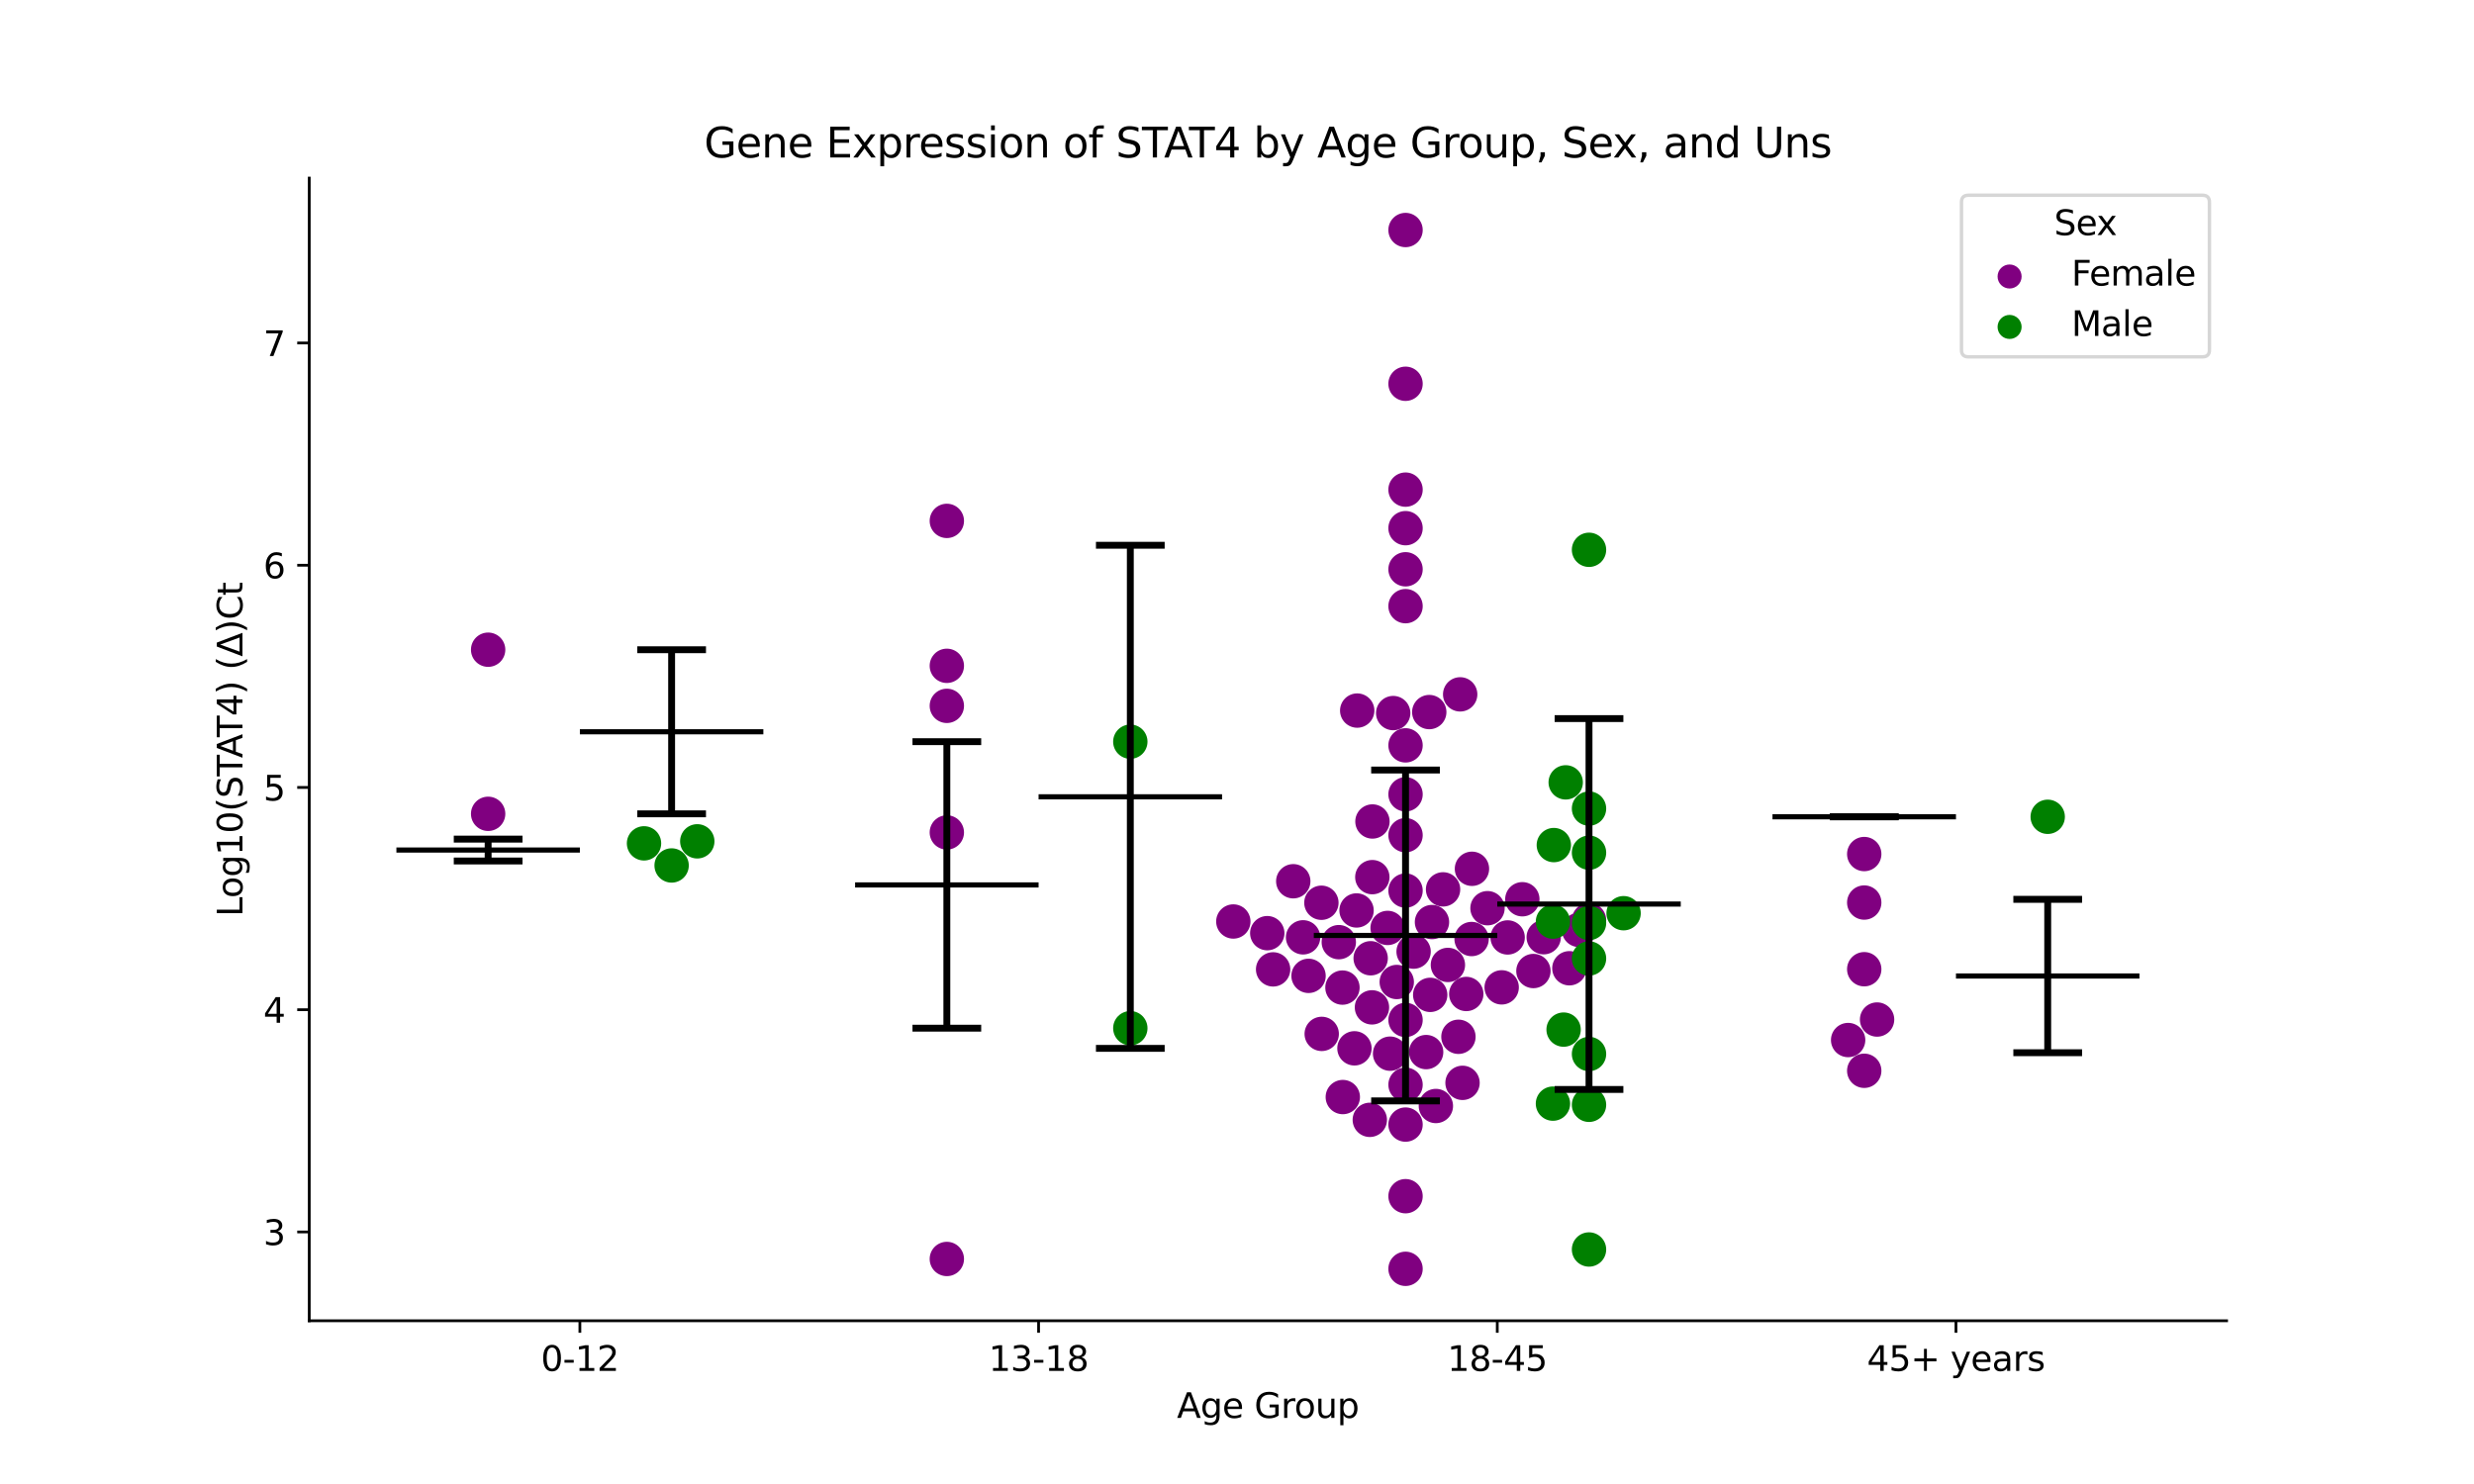 <?xml version="1.0" encoding="utf-8" standalone="no"?>
<!DOCTYPE svg PUBLIC "-//W3C//DTD SVG 1.1//EN"
  "http://www.w3.org/Graphics/SVG/1.1/DTD/svg11.dtd">
<svg xmlns:xlink="http://www.w3.org/1999/xlink" width="720pt" height="432pt" viewBox="0 0 720 432" xmlns="http://www.w3.org/2000/svg" version="1.1">
 <defs>
  <style type="text/css">*{stroke-linejoin: round; stroke-linecap: butt}</style>
 </defs>
 <g id="figure_1">
  <g id="patch_1">
   <path d="M 0 432 
L 720 432 
L 720 0 
L 0 0 
z
" style="fill: #ffffff"/>
  </g>
  <g id="axes_1">
   <g id="patch_2">
    <path d="M 90 384.48 
L 648 384.48 
L 648 51.84 
L 90 51.84 
z
" style="fill: #ffffff"/>
   </g>
   <g id="PathCollection_1">
    <defs>
     <path id="C0_0_c6947d69d6" d="M 0 5 
C 1.326 5 2.598 4.473 3.536 3.536 
C 4.473 2.598 5 1.326 5 -0 
C 5 -1.326 4.473 -2.598 3.536 -3.536 
C 2.598 -4.473 1.326 -5 0 -5 
C -1.326 -5 -2.598 -4.473 -3.536 -3.536 
C -4.473 -2.598 -5 -1.326 -5 0 
C -5 1.326 -4.473 2.598 -3.536 3.536 
C -2.598 4.473 -1.326 5 0 5 
z
"/>
    </defs>
    <g clip-path="url(#p0f576a7a7b)">
     <use xlink:href="#C0_0_c6947d69d6" x="142.062" y="236.907" style="fill: #800080"/>
    </g>
    <g clip-path="url(#p0f576a7a7b)">
     <use xlink:href="#C0_0_c6947d69d6" x="142.062" y="189.133" style="fill: #800080"/>
    </g>
   </g>
   <g id="PathCollection_2">
    <defs>
     <path id="C1_0_0aececdc60" d="M 0 5 
C 1.326 5 2.598 4.473 3.536 3.536 
C 4.473 2.598 5 1.326 5 -0 
C 5 -1.326 4.473 -2.598 3.536 -3.536 
C 2.598 -4.473 1.326 -5 0 -5 
C -1.326 -5 -2.598 -4.473 -3.536 -3.536 
C -4.473 -2.598 -5 -1.326 -5 0 
C -5 1.326 -4.473 2.598 -3.536 3.536 
C -2.598 4.473 -1.326 5 0 5 
z
"/>
    </defs>
    <g clip-path="url(#p0f576a7a7b)">
     <use xlink:href="#C1_0_0aececdc60" x="202.928" y="244.914" style="fill: #008000"/>
    </g>
    <g clip-path="url(#p0f576a7a7b)">
     <use xlink:href="#C1_0_0aececdc60" x="195.459" y="251.943" style="fill: #008000"/>
    </g>
    <g clip-path="url(#p0f576a7a7b)">
     <use xlink:href="#C1_0_0aececdc60" x="187.425" y="245.505" style="fill: #008000"/>
    </g>
   </g>
   <g id="PathCollection_3">
    <defs>
     <path id="C2_0_a9d52d1b50" d="M 0 5 
C 1.326 5 2.598 4.473 3.536 3.536 
C 4.473 2.598 5 1.326 5 -0 
C 5 -1.326 4.473 -2.598 3.536 -3.536 
C 2.598 -4.473 1.326 -5 0 -5 
C -1.326 -5 -2.598 -4.473 -3.536 -3.536 
C -4.473 -2.598 -5 -1.326 -5 0 
C -5 1.326 -4.473 2.598 -3.536 3.536 
C -2.598 4.473 -1.326 5 0 5 
z
"/>
    </defs>
    <g clip-path="url(#p0f576a7a7b)">
     <use xlink:href="#C2_0_a9d52d1b50" x="275.555" y="366.493" style="fill: #800080"/>
    </g>
    <g clip-path="url(#p0f576a7a7b)">
     <use xlink:href="#C2_0_a9d52d1b50" x="275.555" y="205.478" style="fill: #800080"/>
    </g>
    <g clip-path="url(#p0f576a7a7b)">
     <use xlink:href="#C2_0_a9d52d1b50" x="275.555" y="193.825" style="fill: #800080"/>
    </g>
    <g clip-path="url(#p0f576a7a7b)">
     <use xlink:href="#C2_0_a9d52d1b50" x="275.555" y="151.635" style="fill: #800080"/>
    </g>
    <g clip-path="url(#p0f576a7a7b)">
     <use xlink:href="#C2_0_a9d52d1b50" x="275.555" y="242.326" style="fill: #800080"/>
    </g>
   </g>
   <g id="PathCollection_4">
    <defs>
     <path id="C3_0_7d61069ba6" d="M 0 5 
C 1.326 5 2.598 4.473 3.536 3.536 
C 4.473 2.598 5 1.326 5 -0 
C 5 -1.326 4.473 -2.598 3.536 -3.536 
C 2.598 -4.473 1.326 -5 0 -5 
C -1.326 -5 -2.598 -4.473 -3.536 -3.536 
C -4.473 -2.598 -5 -1.326 -5 0 
C -5 1.326 -4.473 2.598 -3.536 3.536 
C -2.598 4.473 -1.326 5 0 5 
z
"/>
    </defs>
    <g clip-path="url(#p0f576a7a7b)">
     <use xlink:href="#C3_0_7d61069ba6" x="328.952" y="299.315" style="fill: #008000"/>
    </g>
    <g clip-path="url(#p0f576a7a7b)">
     <use xlink:href="#C3_0_7d61069ba6" x="328.952" y="215.907" style="fill: #008000"/>
    </g>
   </g>
   <g id="PathCollection_5">
    <defs>
     <path id="C4_0_4bdf4294d4" d="M 0 5 
C 1.326 5 2.598 4.473 3.536 3.536 
C 4.473 2.598 5 1.326 5 -0 
C 5 -1.326 4.473 -2.598 3.536 -3.536 
C 2.598 -4.473 1.326 -5 0 -5 
C -1.326 -5 -2.598 -4.473 -3.536 -3.536 
C -4.473 -2.598 -5 -1.326 -5 0 
C -5 1.326 -4.473 2.598 -3.536 3.536 
C -2.598 4.473 -1.326 5 0 5 
z
"/>
    </defs>
    <g clip-path="url(#p0f576a7a7b)">
     <use xlink:href="#C4_0_4bdf4294d4" x="409.048" y="369.36" style="fill: #800080"/>
    </g>
    <g clip-path="url(#p0f576a7a7b)">
     <use xlink:href="#C4_0_4bdf4294d4" x="437.028" y="287.427" style="fill: #800080"/>
    </g>
    <g clip-path="url(#p0f576a7a7b)">
     <use xlink:href="#C4_0_4bdf4294d4" x="370.51" y="282.192" style="fill: #800080"/>
    </g>
    <g clip-path="url(#p0f576a7a7b)">
     <use xlink:href="#C4_0_4bdf4294d4" x="368.808" y="271.648" style="fill: #800080"/>
    </g>
    <g clip-path="url(#p0f576a7a7b)">
     <use xlink:href="#C4_0_4bdf4294d4" x="384.562" y="262.795" style="fill: #800080"/>
    </g>
    <g clip-path="url(#p0f576a7a7b)">
     <use xlink:href="#C4_0_4bdf4294d4" x="409.048" y="176.458" style="fill: #800080"/>
    </g>
    <g clip-path="url(#p0f576a7a7b)">
     <use xlink:href="#C4_0_4bdf4294d4" x="394.181" y="305.176" style="fill: #800080"/>
    </g>
    <g clip-path="url(#p0f576a7a7b)">
     <use xlink:href="#C4_0_4bdf4294d4" x="416.743" y="268.416" style="fill: #800080"/>
    </g>
    <g clip-path="url(#p0f576a7a7b)">
     <use xlink:href="#C4_0_4bdf4294d4" x="416.227" y="289.611" style="fill: #800080"/>
    </g>
    <g clip-path="url(#p0f576a7a7b)">
     <use xlink:href="#C4_0_4bdf4294d4" x="398.901" y="278.955" style="fill: #800080"/>
    </g>
    <g clip-path="url(#p0f576a7a7b)">
     <use xlink:href="#C4_0_4bdf4294d4" x="409.048" y="111.719" style="fill: #800080"/>
    </g>
    <g clip-path="url(#p0f576a7a7b)">
     <use xlink:href="#C4_0_4bdf4294d4" x="421.379" y="280.898" style="fill: #800080"/>
    </g>
    <g clip-path="url(#p0f576a7a7b)">
     <use xlink:href="#C4_0_4bdf4294d4" x="409.048" y="231.231" style="fill: #800080"/>
    </g>
    <g clip-path="url(#p0f576a7a7b)">
     <use xlink:href="#C4_0_4bdf4294d4" x="399.42" y="239.137" style="fill: #800080"/>
    </g>
    <g clip-path="url(#p0f576a7a7b)">
     <use xlink:href="#C4_0_4bdf4294d4" x="419.969" y="258.9" style="fill: #800080"/>
    </g>
    <g clip-path="url(#p0f576a7a7b)">
     <use xlink:href="#C4_0_4bdf4294d4" x="428.274" y="273.355" style="fill: #800080"/>
    </g>
    <g clip-path="url(#p0f576a7a7b)">
     <use xlink:href="#C4_0_4bdf4294d4" x="399.276" y="293.249" style="fill: #800080"/>
    </g>
    <g clip-path="url(#p0f576a7a7b)">
     <use xlink:href="#C4_0_4bdf4294d4" x="426.724" y="289.351" style="fill: #800080"/>
    </g>
    <g clip-path="url(#p0f576a7a7b)">
     <use xlink:href="#C4_0_4bdf4294d4" x="424.444" y="301.813" style="fill: #800080"/>
    </g>
    <g clip-path="url(#p0f576a7a7b)">
     <use xlink:href="#C4_0_4bdf4294d4" x="403.833" y="270.127" style="fill: #800080"/>
    </g>
    <g clip-path="url(#p0f576a7a7b)">
     <use xlink:href="#C4_0_4bdf4294d4" x="443.041" y="261.776" style="fill: #800080"/>
    </g>
    <g clip-path="url(#p0f576a7a7b)">
     <use xlink:href="#C4_0_4bdf4294d4" x="409.048" y="165.721" style="fill: #800080"/>
    </g>
    <g clip-path="url(#p0f576a7a7b)">
     <use xlink:href="#C4_0_4bdf4294d4" x="424.951" y="202.133" style="fill: #800080"/>
    </g>
    <g clip-path="url(#p0f576a7a7b)">
     <use xlink:href="#C4_0_4bdf4294d4" x="394.795" y="265.037" style="fill: #800080"/>
    </g>
    <g clip-path="url(#p0f576a7a7b)">
     <use xlink:href="#C4_0_4bdf4294d4" x="398.649" y="325.992" style="fill: #800080"/>
    </g>
    <g clip-path="url(#p0f576a7a7b)">
     <use xlink:href="#C4_0_4bdf4294d4" x="409.048" y="66.96" style="fill: #800080"/>
    </g>
    <g clip-path="url(#p0f576a7a7b)">
     <use xlink:href="#C4_0_4bdf4294d4" x="409.048" y="216.977" style="fill: #800080"/>
    </g>
    <g clip-path="url(#p0f576a7a7b)">
     <use xlink:href="#C4_0_4bdf4294d4" x="409.048" y="142.533" style="fill: #800080"/>
    </g>
    <g clip-path="url(#p0f576a7a7b)">
     <use xlink:href="#C4_0_4bdf4294d4" x="425.634" y="315.223" style="fill: #800080"/>
    </g>
    <g clip-path="url(#p0f576a7a7b)">
     <use xlink:href="#C4_0_4bdf4294d4" x="358.932" y="268.252" style="fill: #800080"/>
    </g>
    <g clip-path="url(#p0f576a7a7b)">
     <use xlink:href="#C4_0_4bdf4294d4" x="406.492" y="285.865" style="fill: #800080"/>
    </g>
    <g clip-path="url(#p0f576a7a7b)">
     <use xlink:href="#C4_0_4bdf4294d4" x="409.048" y="296.908" style="fill: #800080"/>
    </g>
    <g clip-path="url(#p0f576a7a7b)">
     <use xlink:href="#C4_0_4bdf4294d4" x="428.378" y="252.911" style="fill: #800080"/>
    </g>
    <g clip-path="url(#p0f576a7a7b)">
     <use xlink:href="#C4_0_4bdf4294d4" x="446.264" y="282.671" style="fill: #800080"/>
    </g>
    <g clip-path="url(#p0f576a7a7b)">
     <use xlink:href="#C4_0_4bdf4294d4" x="417.878" y="321.963" style="fill: #800080"/>
    </g>
    <g clip-path="url(#p0f576a7a7b)">
     <use xlink:href="#C4_0_4bdf4294d4" x="409.048" y="348.218" style="fill: #800080"/>
    </g>
    <g clip-path="url(#p0f576a7a7b)">
     <use xlink:href="#C4_0_4bdf4294d4" x="390.691" y="287.492" style="fill: #800080"/>
    </g>
    <g clip-path="url(#p0f576a7a7b)">
     <use xlink:href="#C4_0_4bdf4294d4" x="415.953" y="207.288" style="fill: #800080"/>
    </g>
    <g clip-path="url(#p0f576a7a7b)">
     <use xlink:href="#C4_0_4bdf4294d4" x="409.048" y="315.764" style="fill: #800080"/>
    </g>
    <g clip-path="url(#p0f576a7a7b)">
     <use xlink:href="#C4_0_4bdf4294d4" x="389.626" y="274.268" style="fill: #800080"/>
    </g>
    <g clip-path="url(#p0f576a7a7b)">
     <use xlink:href="#C4_0_4bdf4294d4" x="449.262" y="272.826" style="fill: #800080"/>
    </g>
    <g clip-path="url(#p0f576a7a7b)">
     <use xlink:href="#C4_0_4bdf4294d4" x="376.373" y="256.536" style="fill: #800080"/>
    </g>
    <g clip-path="url(#p0f576a7a7b)">
     <use xlink:href="#C4_0_4bdf4294d4" x="394.985" y="206.852" style="fill: #800080"/>
    </g>
    <g clip-path="url(#p0f576a7a7b)">
     <use xlink:href="#C4_0_4bdf4294d4" x="432.904" y="264.38" style="fill: #800080"/>
    </g>
    <g clip-path="url(#p0f576a7a7b)">
     <use xlink:href="#C4_0_4bdf4294d4" x="399.383" y="255.341" style="fill: #800080"/>
    </g>
    <g clip-path="url(#p0f576a7a7b)">
     <use xlink:href="#C4_0_4bdf4294d4" x="415.043" y="306.267" style="fill: #800080"/>
    </g>
    <g clip-path="url(#p0f576a7a7b)">
     <use xlink:href="#C4_0_4bdf4294d4" x="379.23" y="272.863" style="fill: #800080"/>
    </g>
    <g clip-path="url(#p0f576a7a7b)">
     <use xlink:href="#C4_0_4bdf4294d4" x="456.73" y="281.867" style="fill: #800080"/>
    </g>
    <g clip-path="url(#p0f576a7a7b)">
     <use xlink:href="#C4_0_4bdf4294d4" x="409.048" y="259.25" style="fill: #800080"/>
    </g>
    <g clip-path="url(#p0f576a7a7b)">
     <use xlink:href="#C4_0_4bdf4294d4" x="411.396" y="277.022" style="fill: #800080"/>
    </g>
    <g clip-path="url(#p0f576a7a7b)">
     <use xlink:href="#C4_0_4bdf4294d4" x="405.457" y="207.579" style="fill: #800080"/>
    </g>
    <g clip-path="url(#p0f576a7a7b)">
     <use xlink:href="#C4_0_4bdf4294d4" x="462.445" y="267.833" style="fill: #800080"/>
    </g>
    <g clip-path="url(#p0f576a7a7b)">
     <use xlink:href="#C4_0_4bdf4294d4" x="409.048" y="153.755" style="fill: #800080"/>
    </g>
    <g clip-path="url(#p0f576a7a7b)">
     <use xlink:href="#C4_0_4bdf4294d4" x="384.654" y="300.972" style="fill: #800080"/>
    </g>
    <g clip-path="url(#p0f576a7a7b)">
     <use xlink:href="#C4_0_4bdf4294d4" x="409.048" y="243.128" style="fill: #800080"/>
    </g>
    <g clip-path="url(#p0f576a7a7b)">
     <use xlink:href="#C4_0_4bdf4294d4" x="390.792" y="319.359" style="fill: #800080"/>
    </g>
    <g clip-path="url(#p0f576a7a7b)">
     <use xlink:href="#C4_0_4bdf4294d4" x="380.821" y="284.079" style="fill: #800080"/>
    </g>
    <g clip-path="url(#p0f576a7a7b)">
     <use xlink:href="#C4_0_4bdf4294d4" x="459.522" y="270.701" style="fill: #800080"/>
    </g>
    <g clip-path="url(#p0f576a7a7b)">
     <use xlink:href="#C4_0_4bdf4294d4" x="409.048" y="327.374" style="fill: #800080"/>
    </g>
    <g clip-path="url(#p0f576a7a7b)">
     <use xlink:href="#C4_0_4bdf4294d4" x="404.554" y="306.726" style="fill: #800080"/>
    </g>
    <g clip-path="url(#p0f576a7a7b)">
     <use xlink:href="#C4_0_4bdf4294d4" x="438.762" y="272.894" style="fill: #800080"/>
    </g>
   </g>
   <g id="PathCollection_6">
    <defs>
     <path id="C5_0_4531eb9a65" d="M 0 5 
C 1.326 5 2.598 4.473 3.536 3.536 
C 4.473 2.598 5 1.326 5 -0 
C 5 -1.326 4.473 -2.598 3.536 -3.536 
C 2.598 -4.473 1.326 -5 0 -5 
C -1.326 -5 -2.598 -4.473 -3.536 -3.536 
C -4.473 -2.598 -5 -1.326 -5 0 
C -5 1.326 -4.473 2.598 -3.536 3.536 
C -2.598 4.473 -1.326 5 0 5 
z
"/>
    </defs>
    <g clip-path="url(#p0f576a7a7b)">
     <use xlink:href="#C5_0_4531eb9a65" x="451.951" y="321.276" style="fill: #008000"/>
    </g>
    <g clip-path="url(#p0f576a7a7b)">
     <use xlink:href="#C5_0_4531eb9a65" x="452.206" y="246.007" style="fill: #008000"/>
    </g>
    <g clip-path="url(#p0f576a7a7b)">
     <use xlink:href="#C5_0_4531eb9a65" x="462.445" y="321.619" style="fill: #008000"/>
    </g>
    <g clip-path="url(#p0f576a7a7b)">
     <use xlink:href="#C5_0_4531eb9a65" x="462.445" y="248.224" style="fill: #008000"/>
    </g>
    <g clip-path="url(#p0f576a7a7b)">
     <use xlink:href="#C5_0_4531eb9a65" x="462.445" y="363.733" style="fill: #008000"/>
    </g>
    <g clip-path="url(#p0f576a7a7b)">
     <use xlink:href="#C5_0_4531eb9a65" x="455.661" y="227.75" style="fill: #008000"/>
    </g>
    <g clip-path="url(#p0f576a7a7b)">
     <use xlink:href="#C5_0_4531eb9a65" x="462.445" y="279.019" style="fill: #008000"/>
    </g>
    <g clip-path="url(#p0f576a7a7b)">
     <use xlink:href="#C5_0_4531eb9a65" x="462.445" y="268.694" style="fill: #008000"/>
    </g>
    <g clip-path="url(#p0f576a7a7b)">
     <use xlink:href="#C5_0_4531eb9a65" x="462.445" y="235.382" style="fill: #008000"/>
    </g>
    <g clip-path="url(#p0f576a7a7b)">
     <use xlink:href="#C5_0_4531eb9a65" x="462.445" y="306.824" style="fill: #008000"/>
    </g>
    <g clip-path="url(#p0f576a7a7b)">
     <use xlink:href="#C5_0_4531eb9a65" x="455.051" y="299.724" style="fill: #008000"/>
    </g>
    <g clip-path="url(#p0f576a7a7b)">
     <use xlink:href="#C5_0_4531eb9a65" x="472.508" y="265.838" style="fill: #008000"/>
    </g>
    <g clip-path="url(#p0f576a7a7b)">
     <use xlink:href="#C5_0_4531eb9a65" x="451.953" y="268.295" style="fill: #008000"/>
    </g>
    <g clip-path="url(#p0f576a7a7b)">
     <use xlink:href="#C5_0_4531eb9a65" x="462.445" y="160.052" style="fill: #008000"/>
    </g>
   </g>
   <g id="PathCollection_7">
    <defs>
     <path id="C6_0_6fce6a21b5" d="M 0 5 
C 1.326 5 2.598 4.473 3.536 3.536 
C 4.473 2.598 5 1.326 5 -0 
C 5 -1.326 4.473 -2.598 3.536 -3.536 
C 2.598 -4.473 1.326 -5 0 -5 
C -1.326 -5 -2.598 -4.473 -3.536 -3.536 
C -4.473 -2.598 -5 -1.326 -5 0 
C -5 1.326 -4.473 2.598 -3.536 3.536 
C -2.598 4.473 -1.326 5 0 5 
z
"/>
    </defs>
    <g clip-path="url(#p0f576a7a7b)">
     <use xlink:href="#C6_0_6fce6a21b5" x="546.28" y="296.791" style="fill: #800080"/>
    </g>
    <g clip-path="url(#p0f576a7a7b)">
     <use xlink:href="#C6_0_6fce6a21b5" x="537.856" y="302.76" style="fill: #800080"/>
    </g>
    <g clip-path="url(#p0f576a7a7b)">
     <use xlink:href="#C6_0_6fce6a21b5" x="542.541" y="282.145" style="fill: #800080"/>
    </g>
    <g clip-path="url(#p0f576a7a7b)">
     <use xlink:href="#C6_0_6fce6a21b5" x="542.541" y="311.71" style="fill: #800080"/>
    </g>
    <g clip-path="url(#p0f576a7a7b)">
     <use xlink:href="#C6_0_6fce6a21b5" x="542.541" y="248.618" style="fill: #800080"/>
    </g>
    <g clip-path="url(#p0f576a7a7b)">
     <use xlink:href="#C6_0_6fce6a21b5" x="542.541" y="262.737" style="fill: #800080"/>
    </g>
   </g>
   <g id="PathCollection_8">
    <defs>
     <path id="mdc7dd00a14" d="M 0 5 
C 1.326 5 2.598 4.473 3.536 3.536 
C 4.473 2.598 5 1.326 5 0 
C 5 -1.326 4.473 -2.598 3.536 -3.536 
C 2.598 -4.473 1.326 -5 0 -5 
C -1.326 -5 -2.598 -4.473 -3.536 -3.536 
C -4.473 -2.598 -5 -1.326 -5 0 
C -5 1.326 -4.473 2.598 -3.536 3.536 
C -2.598 4.473 -1.326 5 0 5 
z
"/>
    </defs>
    <g clip-path="url(#p0f576a7a7b)">
     <use xlink:href="#mdc7dd00a14" x="595.938" y="237.774" style="fill: #008000"/>
    </g>
   </g>
   <g id="PathCollection_9"/>
   <g id="PathCollection_10"/>
   <g id="matplotlib.axis_1">
    <g id="xtick_1">
     <g id="line2d_1">
      <defs>
       <path id="m50ddaf0844" d="M 0 0 
L 0 3.5 
" style="stroke: #000000; stroke-width: 0.8"/>
      </defs>
      <g>
       <use xlink:href="#m50ddaf0844" x="168.761" y="384.48" style="stroke: #000000; stroke-width: 0.8"/>
      </g>
     </g>
     <g id="text_1">
      <!-- 0-12 -->
      <g transform="translate(157.413 399.078) scale(0.1 -0.1)">
       <defs>
        <path id="DejaVuSans-30" d="M 2034 4250 
Q 1547 4250 1301 3770 
Q 1056 3291 1056 2328 
Q 1056 1369 1301 889 
Q 1547 409 2034 409 
Q 2525 409 2770 889 
Q 3016 1369 3016 2328 
Q 3016 3291 2770 3770 
Q 2525 4250 2034 4250 
z
M 2034 4750 
Q 2819 4750 3233 4129 
Q 3647 3509 3647 2328 
Q 3647 1150 3233 529 
Q 2819 -91 2034 -91 
Q 1250 -91 836 529 
Q 422 1150 422 2328 
Q 422 3509 836 4129 
Q 1250 4750 2034 4750 
z
" transform="scale(0.016)"/>
        <path id="DejaVuSans-2d" d="M 313 2009 
L 1997 2009 
L 1997 1497 
L 313 1497 
L 313 2009 
z
" transform="scale(0.016)"/>
        <path id="DejaVuSans-31" d="M 794 531 
L 1825 531 
L 1825 4091 
L 703 3866 
L 703 4441 
L 1819 4666 
L 2450 4666 
L 2450 531 
L 3481 531 
L 3481 0 
L 794 0 
L 794 531 
z
" transform="scale(0.016)"/>
        <path id="DejaVuSans-32" d="M 1228 531 
L 3431 531 
L 3431 0 
L 469 0 
L 469 531 
Q 828 903 1448 1529 
Q 2069 2156 2228 2338 
Q 2531 2678 2651 2914 
Q 2772 3150 2772 3378 
Q 2772 3750 2511 3984 
Q 2250 4219 1831 4219 
Q 1534 4219 1204 4116 
Q 875 4013 500 3803 
L 500 4441 
Q 881 4594 1212 4672 
Q 1544 4750 1819 4750 
Q 2544 4750 2975 4387 
Q 3406 4025 3406 3419 
Q 3406 3131 3298 2873 
Q 3191 2616 2906 2266 
Q 2828 2175 2409 1742 
Q 1991 1309 1228 531 
z
" transform="scale(0.016)"/>
       </defs>
       <use xlink:href="#DejaVuSans-30"/>
       <use xlink:href="#DejaVuSans-2d" x="63.623"/>
       <use xlink:href="#DejaVuSans-31" x="99.707"/>
       <use xlink:href="#DejaVuSans-32" x="163.33"/>
      </g>
     </g>
    </g>
    <g id="xtick_2">
     <g id="line2d_2">
      <g>
       <use xlink:href="#m50ddaf0844" x="302.254" y="384.48" style="stroke: #000000; stroke-width: 0.8"/>
      </g>
     </g>
     <g id="text_2">
      <!-- 13-18 -->
      <g transform="translate(287.725 399.078) scale(0.1 -0.1)">
       <defs>
        <path id="DejaVuSans-33" d="M 2597 2516 
Q 3050 2419 3304 2112 
Q 3559 1806 3559 1356 
Q 3559 666 3084 287 
Q 2609 -91 1734 -91 
Q 1441 -91 1130 -33 
Q 819 25 488 141 
L 488 750 
Q 750 597 1062 519 
Q 1375 441 1716 441 
Q 2309 441 2620 675 
Q 2931 909 2931 1356 
Q 2931 1769 2642 2001 
Q 2353 2234 1838 2234 
L 1294 2234 
L 1294 2753 
L 1863 2753 
Q 2328 2753 2575 2939 
Q 2822 3125 2822 3475 
Q 2822 3834 2567 4026 
Q 2313 4219 1838 4219 
Q 1578 4219 1281 4162 
Q 984 4106 628 3988 
L 628 4550 
Q 988 4650 1302 4700 
Q 1616 4750 1894 4750 
Q 2613 4750 3031 4423 
Q 3450 4097 3450 3541 
Q 3450 3153 3228 2886 
Q 3006 2619 2597 2516 
z
" transform="scale(0.016)"/>
        <path id="DejaVuSans-38" d="M 2034 2216 
Q 1584 2216 1326 1975 
Q 1069 1734 1069 1313 
Q 1069 891 1326 650 
Q 1584 409 2034 409 
Q 2484 409 2743 651 
Q 3003 894 3003 1313 
Q 3003 1734 2745 1975 
Q 2488 2216 2034 2216 
z
M 1403 2484 
Q 997 2584 770 2862 
Q 544 3141 544 3541 
Q 544 4100 942 4425 
Q 1341 4750 2034 4750 
Q 2731 4750 3128 4425 
Q 3525 4100 3525 3541 
Q 3525 3141 3298 2862 
Q 3072 2584 2669 2484 
Q 3125 2378 3379 2068 
Q 3634 1759 3634 1313 
Q 3634 634 3220 271 
Q 2806 -91 2034 -91 
Q 1263 -91 848 271 
Q 434 634 434 1313 
Q 434 1759 690 2068 
Q 947 2378 1403 2484 
z
M 1172 3481 
Q 1172 3119 1398 2916 
Q 1625 2713 2034 2713 
Q 2441 2713 2670 2916 
Q 2900 3119 2900 3481 
Q 2900 3844 2670 4047 
Q 2441 4250 2034 4250 
Q 1625 4250 1398 4047 
Q 1172 3844 1172 3481 
z
" transform="scale(0.016)"/>
       </defs>
       <use xlink:href="#DejaVuSans-31"/>
       <use xlink:href="#DejaVuSans-33" x="63.623"/>
       <use xlink:href="#DejaVuSans-2d" x="127.246"/>
       <use xlink:href="#DejaVuSans-31" x="163.33"/>
       <use xlink:href="#DejaVuSans-38" x="226.953"/>
      </g>
     </g>
    </g>
    <g id="xtick_3">
     <g id="line2d_3">
      <g>
       <use xlink:href="#m50ddaf0844" x="435.746" y="384.48" style="stroke: #000000; stroke-width: 0.8"/>
      </g>
     </g>
     <g id="text_3">
      <!-- 18-45 -->
      <g transform="translate(421.218 399.078) scale(0.1 -0.1)">
       <defs>
        <path id="DejaVuSans-34" d="M 2419 4116 
L 825 1625 
L 2419 1625 
L 2419 4116 
z
M 2253 4666 
L 3047 4666 
L 3047 1625 
L 3713 1625 
L 3713 1100 
L 3047 1100 
L 3047 0 
L 2419 0 
L 2419 1100 
L 313 1100 
L 313 1709 
L 2253 4666 
z
" transform="scale(0.016)"/>
        <path id="DejaVuSans-35" d="M 691 4666 
L 3169 4666 
L 3169 4134 
L 1269 4134 
L 1269 2991 
Q 1406 3038 1543 3061 
Q 1681 3084 1819 3084 
Q 2600 3084 3056 2656 
Q 3513 2228 3513 1497 
Q 3513 744 3044 326 
Q 2575 -91 1722 -91 
Q 1428 -91 1123 -41 
Q 819 9 494 109 
L 494 744 
Q 775 591 1075 516 
Q 1375 441 1709 441 
Q 2250 441 2565 725 
Q 2881 1009 2881 1497 
Q 2881 1984 2565 2268 
Q 2250 2553 1709 2553 
Q 1456 2553 1204 2497 
Q 953 2441 691 2322 
L 691 4666 
z
" transform="scale(0.016)"/>
       </defs>
       <use xlink:href="#DejaVuSans-31"/>
       <use xlink:href="#DejaVuSans-38" x="63.623"/>
       <use xlink:href="#DejaVuSans-2d" x="127.246"/>
       <use xlink:href="#DejaVuSans-34" x="163.33"/>
       <use xlink:href="#DejaVuSans-35" x="226.953"/>
      </g>
     </g>
    </g>
    <g id="xtick_4">
     <g id="line2d_4">
      <g>
       <use xlink:href="#m50ddaf0844" x="569.239" y="384.48" style="stroke: #000000; stroke-width: 0.8"/>
      </g>
     </g>
     <g id="text_4">
      <!-- 45+ years -->
      <g transform="translate(543.338 399.078) scale(0.1 -0.1)">
       <defs>
        <path id="DejaVuSans-2b" d="M 2944 4013 
L 2944 2272 
L 4684 2272 
L 4684 1741 
L 2944 1741 
L 2944 0 
L 2419 0 
L 2419 1741 
L 678 1741 
L 678 2272 
L 2419 2272 
L 2419 4013 
L 2944 4013 
z
" transform="scale(0.016)"/>
        <path id="DejaVuSans-20" transform="scale(0.016)"/>
        <path id="DejaVuSans-79" d="M 2059 -325 
Q 1816 -950 1584 -1140 
Q 1353 -1331 966 -1331 
L 506 -1331 
L 506 -850 
L 844 -850 
Q 1081 -850 1212 -737 
Q 1344 -625 1503 -206 
L 1606 56 
L 191 3500 
L 800 3500 
L 1894 763 
L 2988 3500 
L 3597 3500 
L 2059 -325 
z
" transform="scale(0.016)"/>
        <path id="DejaVuSans-65" d="M 3597 1894 
L 3597 1613 
L 953 1613 
Q 991 1019 1311 708 
Q 1631 397 2203 397 
Q 2534 397 2845 478 
Q 3156 559 3463 722 
L 3463 178 
Q 3153 47 2828 -22 
Q 2503 -91 2169 -91 
Q 1331 -91 842 396 
Q 353 884 353 1716 
Q 353 2575 817 3079 
Q 1281 3584 2069 3584 
Q 2775 3584 3186 3129 
Q 3597 2675 3597 1894 
z
M 3022 2063 
Q 3016 2534 2758 2815 
Q 2500 3097 2075 3097 
Q 1594 3097 1305 2825 
Q 1016 2553 972 2059 
L 3022 2063 
z
" transform="scale(0.016)"/>
        <path id="DejaVuSans-61" d="M 2194 1759 
Q 1497 1759 1228 1600 
Q 959 1441 959 1056 
Q 959 750 1161 570 
Q 1363 391 1709 391 
Q 2188 391 2477 730 
Q 2766 1069 2766 1631 
L 2766 1759 
L 2194 1759 
z
M 3341 1997 
L 3341 0 
L 2766 0 
L 2766 531 
Q 2569 213 2275 61 
Q 1981 -91 1556 -91 
Q 1019 -91 701 211 
Q 384 513 384 1019 
Q 384 1609 779 1909 
Q 1175 2209 1959 2209 
L 2766 2209 
L 2766 2266 
Q 2766 2663 2505 2880 
Q 2244 3097 1772 3097 
Q 1472 3097 1187 3025 
Q 903 2953 641 2809 
L 641 3341 
Q 956 3463 1253 3523 
Q 1550 3584 1831 3584 
Q 2591 3584 2966 3190 
Q 3341 2797 3341 1997 
z
" transform="scale(0.016)"/>
        <path id="DejaVuSans-72" d="M 2631 2963 
Q 2534 3019 2420 3045 
Q 2306 3072 2169 3072 
Q 1681 3072 1420 2755 
Q 1159 2438 1159 1844 
L 1159 0 
L 581 0 
L 581 3500 
L 1159 3500 
L 1159 2956 
Q 1341 3275 1631 3429 
Q 1922 3584 2338 3584 
Q 2397 3584 2469 3576 
Q 2541 3569 2628 3553 
L 2631 2963 
z
" transform="scale(0.016)"/>
        <path id="DejaVuSans-73" d="M 2834 3397 
L 2834 2853 
Q 2591 2978 2328 3040 
Q 2066 3103 1784 3103 
Q 1356 3103 1142 2972 
Q 928 2841 928 2578 
Q 928 2378 1081 2264 
Q 1234 2150 1697 2047 
L 1894 2003 
Q 2506 1872 2764 1633 
Q 3022 1394 3022 966 
Q 3022 478 2636 193 
Q 2250 -91 1575 -91 
Q 1294 -91 989 -36 
Q 684 19 347 128 
L 347 722 
Q 666 556 975 473 
Q 1284 391 1588 391 
Q 1994 391 2212 530 
Q 2431 669 2431 922 
Q 2431 1156 2273 1281 
Q 2116 1406 1581 1522 
L 1381 1569 
Q 847 1681 609 1914 
Q 372 2147 372 2553 
Q 372 3047 722 3315 
Q 1072 3584 1716 3584 
Q 2034 3584 2315 3537 
Q 2597 3491 2834 3397 
z
" transform="scale(0.016)"/>
       </defs>
       <use xlink:href="#DejaVuSans-34"/>
       <use xlink:href="#DejaVuSans-35" x="63.623"/>
       <use xlink:href="#DejaVuSans-2b" x="127.246"/>
       <use xlink:href="#DejaVuSans-20" x="211.035"/>
       <use xlink:href="#DejaVuSans-79" x="242.822"/>
       <use xlink:href="#DejaVuSans-65" x="302.002"/>
       <use xlink:href="#DejaVuSans-61" x="363.525"/>
       <use xlink:href="#DejaVuSans-72" x="424.805"/>
       <use xlink:href="#DejaVuSans-73" x="465.918"/>
      </g>
     </g>
    </g>
    <g id="text_5">
     <!-- Age Group -->
     <g transform="translate(342.52 412.757) scale(0.1 -0.1)">
      <defs>
       <path id="DejaVuSans-41" d="M 2188 4044 
L 1331 1722 
L 3047 1722 
L 2188 4044 
z
M 1831 4666 
L 2547 4666 
L 4325 0 
L 3669 0 
L 3244 1197 
L 1141 1197 
L 716 0 
L 50 0 
L 1831 4666 
z
" transform="scale(0.016)"/>
       <path id="DejaVuSans-67" d="M 2906 1791 
Q 2906 2416 2648 2759 
Q 2391 3103 1925 3103 
Q 1463 3103 1205 2759 
Q 947 2416 947 1791 
Q 947 1169 1205 825 
Q 1463 481 1925 481 
Q 2391 481 2648 825 
Q 2906 1169 2906 1791 
z
M 3481 434 
Q 3481 -459 3084 -895 
Q 2688 -1331 1869 -1331 
Q 1566 -1331 1297 -1286 
Q 1028 -1241 775 -1147 
L 775 -588 
Q 1028 -725 1275 -790 
Q 1522 -856 1778 -856 
Q 2344 -856 2625 -561 
Q 2906 -266 2906 331 
L 2906 616 
Q 2728 306 2450 153 
Q 2172 0 1784 0 
Q 1141 0 747 490 
Q 353 981 353 1791 
Q 353 2603 747 3093 
Q 1141 3584 1784 3584 
Q 2172 3584 2450 3431 
Q 2728 3278 2906 2969 
L 2906 3500 
L 3481 3500 
L 3481 434 
z
" transform="scale(0.016)"/>
       <path id="DejaVuSans-47" d="M 3809 666 
L 3809 1919 
L 2778 1919 
L 2778 2438 
L 4434 2438 
L 4434 434 
Q 4069 175 3628 42 
Q 3188 -91 2688 -91 
Q 1594 -91 976 548 
Q 359 1188 359 2328 
Q 359 3472 976 4111 
Q 1594 4750 2688 4750 
Q 3144 4750 3555 4637 
Q 3966 4525 4313 4306 
L 4313 3634 
Q 3963 3931 3569 4081 
Q 3175 4231 2741 4231 
Q 1884 4231 1454 3753 
Q 1025 3275 1025 2328 
Q 1025 1384 1454 906 
Q 1884 428 2741 428 
Q 3075 428 3337 486 
Q 3600 544 3809 666 
z
" transform="scale(0.016)"/>
       <path id="DejaVuSans-6f" d="M 1959 3097 
Q 1497 3097 1228 2736 
Q 959 2375 959 1747 
Q 959 1119 1226 758 
Q 1494 397 1959 397 
Q 2419 397 2687 759 
Q 2956 1122 2956 1747 
Q 2956 2369 2687 2733 
Q 2419 3097 1959 3097 
z
M 1959 3584 
Q 2709 3584 3137 3096 
Q 3566 2609 3566 1747 
Q 3566 888 3137 398 
Q 2709 -91 1959 -91 
Q 1206 -91 779 398 
Q 353 888 353 1747 
Q 353 2609 779 3096 
Q 1206 3584 1959 3584 
z
" transform="scale(0.016)"/>
       <path id="DejaVuSans-75" d="M 544 1381 
L 544 3500 
L 1119 3500 
L 1119 1403 
Q 1119 906 1312 657 
Q 1506 409 1894 409 
Q 2359 409 2629 706 
Q 2900 1003 2900 1516 
L 2900 3500 
L 3475 3500 
L 3475 0 
L 2900 0 
L 2900 538 
Q 2691 219 2414 64 
Q 2138 -91 1772 -91 
Q 1169 -91 856 284 
Q 544 659 544 1381 
z
M 1991 3584 
L 1991 3584 
z
" transform="scale(0.016)"/>
       <path id="DejaVuSans-70" d="M 1159 525 
L 1159 -1331 
L 581 -1331 
L 581 3500 
L 1159 3500 
L 1159 2969 
Q 1341 3281 1617 3432 
Q 1894 3584 2278 3584 
Q 2916 3584 3314 3078 
Q 3713 2572 3713 1747 
Q 3713 922 3314 415 
Q 2916 -91 2278 -91 
Q 1894 -91 1617 61 
Q 1341 213 1159 525 
z
M 3116 1747 
Q 3116 2381 2855 2742 
Q 2594 3103 2138 3103 
Q 1681 3103 1420 2742 
Q 1159 2381 1159 1747 
Q 1159 1113 1420 752 
Q 1681 391 2138 391 
Q 2594 391 2855 752 
Q 3116 1113 3116 1747 
z
" transform="scale(0.016)"/>
      </defs>
      <use xlink:href="#DejaVuSans-41"/>
      <use xlink:href="#DejaVuSans-67" x="68.408"/>
      <use xlink:href="#DejaVuSans-65" x="131.885"/>
      <use xlink:href="#DejaVuSans-20" x="193.408"/>
      <use xlink:href="#DejaVuSans-47" x="225.195"/>
      <use xlink:href="#DejaVuSans-72" x="302.686"/>
      <use xlink:href="#DejaVuSans-6f" x="341.549"/>
      <use xlink:href="#DejaVuSans-75" x="402.73"/>
      <use xlink:href="#DejaVuSans-70" x="466.109"/>
     </g>
    </g>
   </g>
   <g id="matplotlib.axis_2">
    <g id="ytick_1">
     <g id="line2d_5">
      <defs>
       <path id="m7cf48bfb6b" d="M 0 0 
L -3.5 0 
" style="stroke: #000000; stroke-width: 0.8"/>
      </defs>
      <g>
       <use xlink:href="#m7cf48bfb6b" x="90" y="358.627" style="stroke: #000000; stroke-width: 0.8"/>
      </g>
     </g>
     <g id="text_6">
      <!-- 3 -->
      <g transform="translate(76.638 362.426) scale(0.1 -0.1)">
       <use xlink:href="#DejaVuSans-33"/>
      </g>
     </g>
    </g>
    <g id="ytick_2">
     <g id="line2d_6">
      <g>
       <use xlink:href="#m7cf48bfb6b" x="90" y="293.932" style="stroke: #000000; stroke-width: 0.8"/>
      </g>
     </g>
     <g id="text_7">
      <!-- 4 -->
      <g transform="translate(76.638 297.731) scale(0.1 -0.1)">
       <use xlink:href="#DejaVuSans-34"/>
      </g>
     </g>
    </g>
    <g id="ytick_3">
     <g id="line2d_7">
      <g>
       <use xlink:href="#m7cf48bfb6b" x="90" y="229.236" style="stroke: #000000; stroke-width: 0.8"/>
      </g>
     </g>
     <g id="text_8">
      <!-- 5 -->
      <g transform="translate(76.638 233.035) scale(0.1 -0.1)">
       <use xlink:href="#DejaVuSans-35"/>
      </g>
     </g>
    </g>
    <g id="ytick_4">
     <g id="line2d_8">
      <g>
       <use xlink:href="#m7cf48bfb6b" x="90" y="164.541" style="stroke: #000000; stroke-width: 0.8"/>
      </g>
     </g>
     <g id="text_9">
      <!-- 6 -->
      <g transform="translate(76.638 168.34) scale(0.1 -0.1)">
       <defs>
        <path id="DejaVuSans-36" d="M 2113 2584 
Q 1688 2584 1439 2293 
Q 1191 2003 1191 1497 
Q 1191 994 1439 701 
Q 1688 409 2113 409 
Q 2538 409 2786 701 
Q 3034 994 3034 1497 
Q 3034 2003 2786 2293 
Q 2538 2584 2113 2584 
z
M 3366 4563 
L 3366 3988 
Q 3128 4100 2886 4159 
Q 2644 4219 2406 4219 
Q 1781 4219 1451 3797 
Q 1122 3375 1075 2522 
Q 1259 2794 1537 2939 
Q 1816 3084 2150 3084 
Q 2853 3084 3261 2657 
Q 3669 2231 3669 1497 
Q 3669 778 3244 343 
Q 2819 -91 2113 -91 
Q 1303 -91 875 529 
Q 447 1150 447 2328 
Q 447 3434 972 4092 
Q 1497 4750 2381 4750 
Q 2619 4750 2861 4703 
Q 3103 4656 3366 4563 
z
" transform="scale(0.016)"/>
       </defs>
       <use xlink:href="#DejaVuSans-36"/>
      </g>
     </g>
    </g>
    <g id="ytick_5">
     <g id="line2d_9">
      <g>
       <use xlink:href="#m7cf48bfb6b" x="90" y="99.845" style="stroke: #000000; stroke-width: 0.8"/>
      </g>
     </g>
     <g id="text_10">
      <!-- 7 -->
      <g transform="translate(76.638 103.644) scale(0.1 -0.1)">
       <defs>
        <path id="DejaVuSans-37" d="M 525 4666 
L 3525 4666 
L 3525 4397 
L 1831 0 
L 1172 0 
L 2766 4134 
L 525 4134 
L 525 4666 
z
" transform="scale(0.016)"/>
       </defs>
       <use xlink:href="#DejaVuSans-37"/>
      </g>
     </g>
    </g>
    <g id="text_11">
     <!-- Log10(STAT4) (Δ)Ct -->
     <g transform="translate(70.558 266.827) rotate(-90) scale(0.1 -0.1)">
      <defs>
       <path id="DejaVuSans-4c" d="M 628 4666 
L 1259 4666 
L 1259 531 
L 3531 531 
L 3531 0 
L 628 0 
L 628 4666 
z
" transform="scale(0.016)"/>
       <path id="DejaVuSans-28" d="M 1984 4856 
Q 1566 4138 1362 3434 
Q 1159 2731 1159 2009 
Q 1159 1288 1364 580 
Q 1569 -128 1984 -844 
L 1484 -844 
Q 1016 -109 783 600 
Q 550 1309 550 2009 
Q 550 2706 781 3412 
Q 1013 4119 1484 4856 
L 1984 4856 
z
" transform="scale(0.016)"/>
       <path id="DejaVuSans-53" d="M 3425 4513 
L 3425 3897 
Q 3066 4069 2747 4153 
Q 2428 4238 2131 4238 
Q 1616 4238 1336 4038 
Q 1056 3838 1056 3469 
Q 1056 3159 1242 3001 
Q 1428 2844 1947 2747 
L 2328 2669 
Q 3034 2534 3370 2195 
Q 3706 1856 3706 1288 
Q 3706 609 3251 259 
Q 2797 -91 1919 -91 
Q 1588 -91 1214 -16 
Q 841 59 441 206 
L 441 856 
Q 825 641 1194 531 
Q 1563 422 1919 422 
Q 2459 422 2753 634 
Q 3047 847 3047 1241 
Q 3047 1584 2836 1778 
Q 2625 1972 2144 2069 
L 1759 2144 
Q 1053 2284 737 2584 
Q 422 2884 422 3419 
Q 422 4038 858 4394 
Q 1294 4750 2059 4750 
Q 2388 4750 2728 4690 
Q 3069 4631 3425 4513 
z
" transform="scale(0.016)"/>
       <path id="DejaVuSans-54" d="M -19 4666 
L 3928 4666 
L 3928 4134 
L 2272 4134 
L 2272 0 
L 1638 0 
L 1638 4134 
L -19 4134 
L -19 4666 
z
" transform="scale(0.016)"/>
       <path id="DejaVuSans-29" d="M 513 4856 
L 1013 4856 
Q 1481 4119 1714 3412 
Q 1947 2706 1947 2009 
Q 1947 1309 1714 600 
Q 1481 -109 1013 -844 
L 513 -844 
Q 928 -128 1133 580 
Q 1338 1288 1338 2009 
Q 1338 2731 1133 3434 
Q 928 4138 513 4856 
z
" transform="scale(0.016)"/>
       <path id="DejaVuSans-394" d="M 2188 4044 
L 906 525 
L 3472 525 
L 2188 4044 
z
M 50 0 
L 1831 4666 
L 2547 4666 
L 4325 0 
L 50 0 
z
" transform="scale(0.016)"/>
       <path id="DejaVuSans-43" d="M 4122 4306 
L 4122 3641 
Q 3803 3938 3442 4084 
Q 3081 4231 2675 4231 
Q 1875 4231 1450 3742 
Q 1025 3253 1025 2328 
Q 1025 1406 1450 917 
Q 1875 428 2675 428 
Q 3081 428 3442 575 
Q 3803 722 4122 1019 
L 4122 359 
Q 3791 134 3420 21 
Q 3050 -91 2638 -91 
Q 1578 -91 968 557 
Q 359 1206 359 2328 
Q 359 3453 968 4101 
Q 1578 4750 2638 4750 
Q 3056 4750 3426 4639 
Q 3797 4528 4122 4306 
z
" transform="scale(0.016)"/>
       <path id="DejaVuSans-74" d="M 1172 4494 
L 1172 3500 
L 2356 3500 
L 2356 3053 
L 1172 3053 
L 1172 1153 
Q 1172 725 1289 603 
Q 1406 481 1766 481 
L 2356 481 
L 2356 0 
L 1766 0 
Q 1100 0 847 248 
Q 594 497 594 1153 
L 594 3053 
L 172 3053 
L 172 3500 
L 594 3500 
L 594 4494 
L 1172 4494 
z
" transform="scale(0.016)"/>
      </defs>
      <use xlink:href="#DejaVuSans-4c"/>
      <use xlink:href="#DejaVuSans-6f" x="53.963"/>
      <use xlink:href="#DejaVuSans-67" x="115.145"/>
      <use xlink:href="#DejaVuSans-31" x="178.621"/>
      <use xlink:href="#DejaVuSans-30" x="242.244"/>
      <use xlink:href="#DejaVuSans-28" x="305.867"/>
      <use xlink:href="#DejaVuSans-53" x="344.881"/>
      <use xlink:href="#DejaVuSans-54" x="408.357"/>
      <use xlink:href="#DejaVuSans-41" x="461.691"/>
      <use xlink:href="#DejaVuSans-54" x="522.35"/>
      <use xlink:href="#DejaVuSans-34" x="583.434"/>
      <use xlink:href="#DejaVuSans-29" x="647.057"/>
      <use xlink:href="#DejaVuSans-20" x="686.07"/>
      <use xlink:href="#DejaVuSans-28" x="717.857"/>
      <use xlink:href="#DejaVuSans-394" x="756.871"/>
      <use xlink:href="#DejaVuSans-29" x="825.279"/>
      <use xlink:href="#DejaVuSans-43" x="864.293"/>
      <use xlink:href="#DejaVuSans-74" x="934.117"/>
     </g>
    </g>
   </g>
   <g id="LineCollection_1">
    <path d="M 142.062 250.637 
L 142.062 244.271 
" clip-path="url(#p0f576a7a7b)" style="fill: none; stroke: #000000; stroke-width: 2"/>
   </g>
   <g id="line2d_10">
    <defs>
     <path id="m853fb10bda" d="M 10 0 
L -10 -0 
" style="stroke: #000000; stroke-width: 2"/>
    </defs>
    <g clip-path="url(#p0f576a7a7b)">
     <use xlink:href="#m853fb10bda" x="142.062" y="250.637" style="stroke: #000000; stroke-width: 2"/>
    </g>
   </g>
   <g id="line2d_11">
    <g clip-path="url(#p0f576a7a7b)">
     <use xlink:href="#m853fb10bda" x="142.062" y="244.271" style="stroke: #000000; stroke-width: 2"/>
    </g>
   </g>
   <g id="LineCollection_2">
    <path d="M 115.364 247.454 
L 168.761 247.454 
" clip-path="url(#p0f576a7a7b)" style="fill: none; stroke: #000000; stroke-width: 1.5"/>
   </g>
   <g id="LineCollection_3">
    <path d="M 195.459 236.907 
L 195.459 189.133 
" clip-path="url(#p0f576a7a7b)" style="fill: none; stroke: #000000; stroke-width: 2"/>
   </g>
   <g id="line2d_12">
    <g clip-path="url(#p0f576a7a7b)">
     <use xlink:href="#m853fb10bda" x="195.459" y="236.907" style="stroke: #000000; stroke-width: 2"/>
    </g>
   </g>
   <g id="line2d_13">
    <g clip-path="url(#p0f576a7a7b)">
     <use xlink:href="#m853fb10bda" x="195.459" y="189.133" style="stroke: #000000; stroke-width: 2"/>
    </g>
   </g>
   <g id="LineCollection_4">
    <path d="M 168.761 213.02 
L 222.158 213.02 
" clip-path="url(#p0f576a7a7b)" style="fill: none; stroke: #000000; stroke-width: 1.5"/>
   </g>
   <g id="LineCollection_5">
    <path d="M 275.555 299.315 
L 275.555 215.907 
" clip-path="url(#p0f576a7a7b)" style="fill: none; stroke: #000000; stroke-width: 2"/>
   </g>
   <g id="line2d_14">
    <g clip-path="url(#p0f576a7a7b)">
     <use xlink:href="#m853fb10bda" x="275.555" y="299.315" style="stroke: #000000; stroke-width: 2"/>
    </g>
   </g>
   <g id="line2d_15">
    <g clip-path="url(#p0f576a7a7b)">
     <use xlink:href="#m853fb10bda" x="275.555" y="215.907" style="stroke: #000000; stroke-width: 2"/>
    </g>
   </g>
   <g id="LineCollection_6">
    <path d="M 248.856 257.611 
L 302.254 257.611 
" clip-path="url(#p0f576a7a7b)" style="fill: none; stroke: #000000; stroke-width: 1.5"/>
   </g>
   <g id="LineCollection_7">
    <path d="M 328.952 305.183 
L 328.952 158.72 
" clip-path="url(#p0f576a7a7b)" style="fill: none; stroke: #000000; stroke-width: 2"/>
   </g>
   <g id="line2d_16">
    <g clip-path="url(#p0f576a7a7b)">
     <use xlink:href="#m853fb10bda" x="328.952" y="305.183" style="stroke: #000000; stroke-width: 2"/>
    </g>
   </g>
   <g id="line2d_17">
    <g clip-path="url(#p0f576a7a7b)">
     <use xlink:href="#m853fb10bda" x="328.952" y="158.72" style="stroke: #000000; stroke-width: 2"/>
    </g>
   </g>
   <g id="LineCollection_8">
    <path d="M 302.254 231.951 
L 355.651 231.951 
" clip-path="url(#p0f576a7a7b)" style="fill: none; stroke: #000000; stroke-width: 1.5"/>
   </g>
   <g id="LineCollection_9">
    <path d="M 409.048 320.475 
L 409.048 224.159 
" clip-path="url(#p0f576a7a7b)" style="fill: none; stroke: #000000; stroke-width: 2"/>
   </g>
   <g id="line2d_18">
    <g clip-path="url(#p0f576a7a7b)">
     <use xlink:href="#m853fb10bda" x="409.048" y="320.475" style="stroke: #000000; stroke-width: 2"/>
    </g>
   </g>
   <g id="line2d_19">
    <g clip-path="url(#p0f576a7a7b)">
     <use xlink:href="#m853fb10bda" x="409.048" y="224.159" style="stroke: #000000; stroke-width: 2"/>
    </g>
   </g>
   <g id="LineCollection_10">
    <path d="M 382.349 272.317 
L 435.746 272.317 
" clip-path="url(#p0f576a7a7b)" style="fill: none; stroke: #000000; stroke-width: 1.5"/>
   </g>
   <g id="LineCollection_11">
    <path d="M 462.445 317.151 
L 462.445 209.19 
" clip-path="url(#p0f576a7a7b)" style="fill: none; stroke: #000000; stroke-width: 2"/>
   </g>
   <g id="line2d_20">
    <g clip-path="url(#p0f576a7a7b)">
     <use xlink:href="#m853fb10bda" x="462.445" y="317.151" style="stroke: #000000; stroke-width: 2"/>
    </g>
   </g>
   <g id="line2d_21">
    <g clip-path="url(#p0f576a7a7b)">
     <use xlink:href="#m853fb10bda" x="462.445" y="209.19" style="stroke: #000000; stroke-width: 2"/>
    </g>
   </g>
   <g id="LineCollection_12">
    <path d="M 435.746 263.17 
L 489.144 263.17 
" clip-path="url(#p0f576a7a7b)" style="fill: none; stroke: #000000; stroke-width: 1.5"/>
   </g>
   <g id="LineCollection_13">
    <path d="M 542.541 237.774 
L 542.541 237.774 
" clip-path="url(#p0f576a7a7b)" style="fill: none; stroke: #000000; stroke-width: 2"/>
   </g>
   <g id="line2d_22">
    <g clip-path="url(#p0f576a7a7b)">
     <use xlink:href="#m853fb10bda" x="542.541" y="237.774" style="stroke: #000000; stroke-width: 2"/>
    </g>
   </g>
   <g id="line2d_23">
    <g clip-path="url(#p0f576a7a7b)">
     <use xlink:href="#m853fb10bda" x="542.541" y="237.774" style="stroke: #000000; stroke-width: 2"/>
    </g>
   </g>
   <g id="LineCollection_14">
    <path d="M 515.842 237.774 
L 569.239 237.774 
" clip-path="url(#p0f576a7a7b)" style="fill: none; stroke: #000000; stroke-width: 1.5"/>
   </g>
   <g id="LineCollection_15">
    <path d="M 595.938 306.453 
L 595.938 261.801 
" clip-path="url(#p0f576a7a7b)" style="fill: none; stroke: #000000; stroke-width: 2"/>
   </g>
   <g id="line2d_24">
    <g clip-path="url(#p0f576a7a7b)">
     <use xlink:href="#m853fb10bda" x="595.938" y="306.453" style="stroke: #000000; stroke-width: 2"/>
    </g>
   </g>
   <g id="line2d_25">
    <g clip-path="url(#p0f576a7a7b)">
     <use xlink:href="#m853fb10bda" x="595.938" y="261.801" style="stroke: #000000; stroke-width: 2"/>
    </g>
   </g>
   <g id="LineCollection_16">
    <path d="M 569.239 284.127 
L 622.636 284.127 
" clip-path="url(#p0f576a7a7b)" style="fill: none; stroke: #000000; stroke-width: 1.5"/>
   </g>
   <g id="patch_3">
    <path d="M 90 384.48 
L 90 51.84 
" style="fill: none; stroke: #000000; stroke-width: 0.8; stroke-linejoin: miter; stroke-linecap: square"/>
   </g>
   <g id="patch_4">
    <path d="M 90 384.48 
L 648 384.48 
" style="fill: none; stroke: #000000; stroke-width: 0.8; stroke-linejoin: miter; stroke-linecap: square"/>
   </g>
   <g id="text_12">
    <!-- Gene Expression of STAT4 by Age Group, Sex, and Uns -->
    <g transform="translate(204.924 45.84) scale(0.12 -0.12)">
     <defs>
      <path id="DejaVuSans-6e" d="M 3513 2113 
L 3513 0 
L 2938 0 
L 2938 2094 
Q 2938 2591 2744 2837 
Q 2550 3084 2163 3084 
Q 1697 3084 1428 2787 
Q 1159 2491 1159 1978 
L 1159 0 
L 581 0 
L 581 3500 
L 1159 3500 
L 1159 2956 
Q 1366 3272 1645 3428 
Q 1925 3584 2291 3584 
Q 2894 3584 3203 3211 
Q 3513 2838 3513 2113 
z
" transform="scale(0.016)"/>
      <path id="DejaVuSans-45" d="M 628 4666 
L 3578 4666 
L 3578 4134 
L 1259 4134 
L 1259 2753 
L 3481 2753 
L 3481 2222 
L 1259 2222 
L 1259 531 
L 3634 531 
L 3634 0 
L 628 0 
L 628 4666 
z
" transform="scale(0.016)"/>
      <path id="DejaVuSans-78" d="M 3513 3500 
L 2247 1797 
L 3578 0 
L 2900 0 
L 1881 1375 
L 863 0 
L 184 0 
L 1544 1831 
L 300 3500 
L 978 3500 
L 1906 2253 
L 2834 3500 
L 3513 3500 
z
" transform="scale(0.016)"/>
      <path id="DejaVuSans-69" d="M 603 3500 
L 1178 3500 
L 1178 0 
L 603 0 
L 603 3500 
z
M 603 4863 
L 1178 4863 
L 1178 4134 
L 603 4134 
L 603 4863 
z
" transform="scale(0.016)"/>
      <path id="DejaVuSans-66" d="M 2375 4863 
L 2375 4384 
L 1825 4384 
Q 1516 4384 1395 4259 
Q 1275 4134 1275 3809 
L 1275 3500 
L 2222 3500 
L 2222 3053 
L 1275 3053 
L 1275 0 
L 697 0 
L 697 3053 
L 147 3053 
L 147 3500 
L 697 3500 
L 697 3744 
Q 697 4328 969 4595 
Q 1241 4863 1831 4863 
L 2375 4863 
z
" transform="scale(0.016)"/>
      <path id="DejaVuSans-62" d="M 3116 1747 
Q 3116 2381 2855 2742 
Q 2594 3103 2138 3103 
Q 1681 3103 1420 2742 
Q 1159 2381 1159 1747 
Q 1159 1113 1420 752 
Q 1681 391 2138 391 
Q 2594 391 2855 752 
Q 3116 1113 3116 1747 
z
M 1159 2969 
Q 1341 3281 1617 3432 
Q 1894 3584 2278 3584 
Q 2916 3584 3314 3078 
Q 3713 2572 3713 1747 
Q 3713 922 3314 415 
Q 2916 -91 2278 -91 
Q 1894 -91 1617 61 
Q 1341 213 1159 525 
L 1159 0 
L 581 0 
L 581 4863 
L 1159 4863 
L 1159 2969 
z
" transform="scale(0.016)"/>
      <path id="DejaVuSans-2c" d="M 750 794 
L 1409 794 
L 1409 256 
L 897 -744 
L 494 -744 
L 750 256 
L 750 794 
z
" transform="scale(0.016)"/>
      <path id="DejaVuSans-64" d="M 2906 2969 
L 2906 4863 
L 3481 4863 
L 3481 0 
L 2906 0 
L 2906 525 
Q 2725 213 2448 61 
Q 2172 -91 1784 -91 
Q 1150 -91 751 415 
Q 353 922 353 1747 
Q 353 2572 751 3078 
Q 1150 3584 1784 3584 
Q 2172 3584 2448 3432 
Q 2725 3281 2906 2969 
z
M 947 1747 
Q 947 1113 1208 752 
Q 1469 391 1925 391 
Q 2381 391 2643 752 
Q 2906 1113 2906 1747 
Q 2906 2381 2643 2742 
Q 2381 3103 1925 3103 
Q 1469 3103 1208 2742 
Q 947 2381 947 1747 
z
" transform="scale(0.016)"/>
      <path id="DejaVuSans-55" d="M 556 4666 
L 1191 4666 
L 1191 1831 
Q 1191 1081 1462 751 
Q 1734 422 2344 422 
Q 2950 422 3222 751 
Q 3494 1081 3494 1831 
L 3494 4666 
L 4128 4666 
L 4128 1753 
Q 4128 841 3676 375 
Q 3225 -91 2344 -91 
Q 1459 -91 1007 375 
Q 556 841 556 1753 
L 556 4666 
z
" transform="scale(0.016)"/>
     </defs>
     <use xlink:href="#DejaVuSans-47"/>
     <use xlink:href="#DejaVuSans-65" x="77.49"/>
     <use xlink:href="#DejaVuSans-6e" x="139.014"/>
     <use xlink:href="#DejaVuSans-65" x="202.393"/>
     <use xlink:href="#DejaVuSans-20" x="263.916"/>
     <use xlink:href="#DejaVuSans-45" x="295.703"/>
     <use xlink:href="#DejaVuSans-78" x="358.887"/>
     <use xlink:href="#DejaVuSans-70" x="418.066"/>
     <use xlink:href="#DejaVuSans-72" x="481.543"/>
     <use xlink:href="#DejaVuSans-65" x="520.406"/>
     <use xlink:href="#DejaVuSans-73" x="581.93"/>
     <use xlink:href="#DejaVuSans-73" x="634.029"/>
     <use xlink:href="#DejaVuSans-69" x="686.129"/>
     <use xlink:href="#DejaVuSans-6f" x="713.912"/>
     <use xlink:href="#DejaVuSans-6e" x="775.094"/>
     <use xlink:href="#DejaVuSans-20" x="838.473"/>
     <use xlink:href="#DejaVuSans-6f" x="870.26"/>
     <use xlink:href="#DejaVuSans-66" x="931.441"/>
     <use xlink:href="#DejaVuSans-20" x="966.646"/>
     <use xlink:href="#DejaVuSans-53" x="998.434"/>
     <use xlink:href="#DejaVuSans-54" x="1061.91"/>
     <use xlink:href="#DejaVuSans-41" x="1115.244"/>
     <use xlink:href="#DejaVuSans-54" x="1175.902"/>
     <use xlink:href="#DejaVuSans-34" x="1236.986"/>
     <use xlink:href="#DejaVuSans-20" x="1300.609"/>
     <use xlink:href="#DejaVuSans-62" x="1332.396"/>
     <use xlink:href="#DejaVuSans-79" x="1395.873"/>
     <use xlink:href="#DejaVuSans-20" x="1455.053"/>
     <use xlink:href="#DejaVuSans-41" x="1486.84"/>
     <use xlink:href="#DejaVuSans-67" x="1555.248"/>
     <use xlink:href="#DejaVuSans-65" x="1618.725"/>
     <use xlink:href="#DejaVuSans-20" x="1680.248"/>
     <use xlink:href="#DejaVuSans-47" x="1712.035"/>
     <use xlink:href="#DejaVuSans-72" x="1789.525"/>
     <use xlink:href="#DejaVuSans-6f" x="1828.389"/>
     <use xlink:href="#DejaVuSans-75" x="1889.57"/>
     <use xlink:href="#DejaVuSans-70" x="1952.949"/>
     <use xlink:href="#DejaVuSans-2c" x="2016.426"/>
     <use xlink:href="#DejaVuSans-20" x="2048.213"/>
     <use xlink:href="#DejaVuSans-53" x="2080"/>
     <use xlink:href="#DejaVuSans-65" x="2143.477"/>
     <use xlink:href="#DejaVuSans-78" x="2203.25"/>
     <use xlink:href="#DejaVuSans-2c" x="2262.43"/>
     <use xlink:href="#DejaVuSans-20" x="2294.217"/>
     <use xlink:href="#DejaVuSans-61" x="2326.004"/>
     <use xlink:href="#DejaVuSans-6e" x="2387.283"/>
     <use xlink:href="#DejaVuSans-64" x="2450.662"/>
     <use xlink:href="#DejaVuSans-20" x="2514.139"/>
     <use xlink:href="#DejaVuSans-55" x="2545.926"/>
     <use xlink:href="#DejaVuSans-6e" x="2619.119"/>
     <use xlink:href="#DejaVuSans-73" x="2682.498"/>
    </g>
   </g>
   <g id="legend_1">
    <g id="patch_5">
     <path d="M 572.845 103.874 
L 641 103.874 
Q 643 103.874 643 101.874 
L 643 58.84 
Q 643 56.84 641 56.84 
L 572.845 56.84 
Q 570.845 56.84 570.845 58.84 
L 570.845 101.874 
Q 570.845 103.874 572.845 103.874 
z
" style="fill: #ffffff; opacity: 0.8; stroke: #cccccc; stroke-linejoin: miter"/>
    </g>
    <g id="text_13">
     <!-- Sex -->
     <g transform="translate(597.8 68.438) scale(0.1 -0.1)">
      <use xlink:href="#DejaVuSans-53"/>
      <use xlink:href="#DejaVuSans-65" x="63.477"/>
      <use xlink:href="#DejaVuSans-78" x="123.25"/>
     </g>
    </g>
    <g id="PathCollection_11">
     <defs>
      <path id="m0d7579fa02" d="M 0 3 
C 0.796 3 1.559 2.684 2.121 2.121 
C 2.684 1.559 3 0.796 3 0 
C 3 -0.796 2.684 -1.559 2.121 -2.121 
C 1.559 -2.684 0.796 -3 0 -3 
C -0.796 -3 -1.559 -2.684 -2.121 -2.121 
C -2.684 -1.559 -3 -0.796 -3 0 
C -3 0.796 -2.684 1.559 -2.121 2.121 
C -1.559 2.684 -0.796 3 0 3 
z
" style="stroke: #800080"/>
     </defs>
     <g>
      <use xlink:href="#m0d7579fa02" x="584.845" y="80.492" style="fill: #800080; stroke: #800080"/>
     </g>
    </g>
    <g id="text_14">
     <!-- Female -->
     <g transform="translate(602.845 83.117) scale(0.1 -0.1)">
      <defs>
       <path id="DejaVuSans-46" d="M 628 4666 
L 3309 4666 
L 3309 4134 
L 1259 4134 
L 1259 2759 
L 3109 2759 
L 3109 2228 
L 1259 2228 
L 1259 0 
L 628 0 
L 628 4666 
z
" transform="scale(0.016)"/>
       <path id="DejaVuSans-6d" d="M 3328 2828 
Q 3544 3216 3844 3400 
Q 4144 3584 4550 3584 
Q 5097 3584 5394 3201 
Q 5691 2819 5691 2113 
L 5691 0 
L 5113 0 
L 5113 2094 
Q 5113 2597 4934 2840 
Q 4756 3084 4391 3084 
Q 3944 3084 3684 2787 
Q 3425 2491 3425 1978 
L 3425 0 
L 2847 0 
L 2847 2094 
Q 2847 2600 2669 2842 
Q 2491 3084 2119 3084 
Q 1678 3084 1418 2786 
Q 1159 2488 1159 1978 
L 1159 0 
L 581 0 
L 581 3500 
L 1159 3500 
L 1159 2956 
Q 1356 3278 1631 3431 
Q 1906 3584 2284 3584 
Q 2666 3584 2933 3390 
Q 3200 3197 3328 2828 
z
" transform="scale(0.016)"/>
       <path id="DejaVuSans-6c" d="M 603 4863 
L 1178 4863 
L 1178 0 
L 603 0 
L 603 4863 
z
" transform="scale(0.016)"/>
      </defs>
      <use xlink:href="#DejaVuSans-46"/>
      <use xlink:href="#DejaVuSans-65" x="52.02"/>
      <use xlink:href="#DejaVuSans-6d" x="113.543"/>
      <use xlink:href="#DejaVuSans-61" x="210.955"/>
      <use xlink:href="#DejaVuSans-6c" x="272.234"/>
      <use xlink:href="#DejaVuSans-65" x="300.018"/>
     </g>
    </g>
    <g id="PathCollection_12">
     <defs>
      <path id="mfff13ec548" d="M 0 3 
C 0.796 3 1.559 2.684 2.121 2.121 
C 2.684 1.559 3 0.796 3 0 
C 3 -0.796 2.684 -1.559 2.121 -2.121 
C 1.559 -2.684 0.796 -3 0 -3 
C -0.796 -3 -1.559 -2.684 -2.121 -2.121 
C -2.684 -1.559 -3 -0.796 -3 0 
C -3 0.796 -2.684 1.559 -2.121 2.121 
C -1.559 2.684 -0.796 3 0 3 
z
" style="stroke: #008000"/>
     </defs>
     <g>
      <use xlink:href="#mfff13ec548" x="584.845" y="95.17" style="fill: #008000; stroke: #008000"/>
     </g>
    </g>
    <g id="text_15">
     <!-- Male -->
     <g transform="translate(602.845 97.795) scale(0.1 -0.1)">
      <defs>
       <path id="DejaVuSans-4d" d="M 628 4666 
L 1569 4666 
L 2759 1491 
L 3956 4666 
L 4897 4666 
L 4897 0 
L 4281 0 
L 4281 4097 
L 3078 897 
L 2444 897 
L 1241 4097 
L 1241 0 
L 628 0 
L 628 4666 
z
" transform="scale(0.016)"/>
      </defs>
      <use xlink:href="#DejaVuSans-4d"/>
      <use xlink:href="#DejaVuSans-61" x="86.279"/>
      <use xlink:href="#DejaVuSans-6c" x="147.559"/>
      <use xlink:href="#DejaVuSans-65" x="175.342"/>
     </g>
    </g>
   </g>
  </g>
 </g>
 <defs>
  <clipPath id="p0f576a7a7b">
   <rect x="90" y="51.84" width="558" height="332.64"/>
  </clipPath>
 </defs>
</svg>
